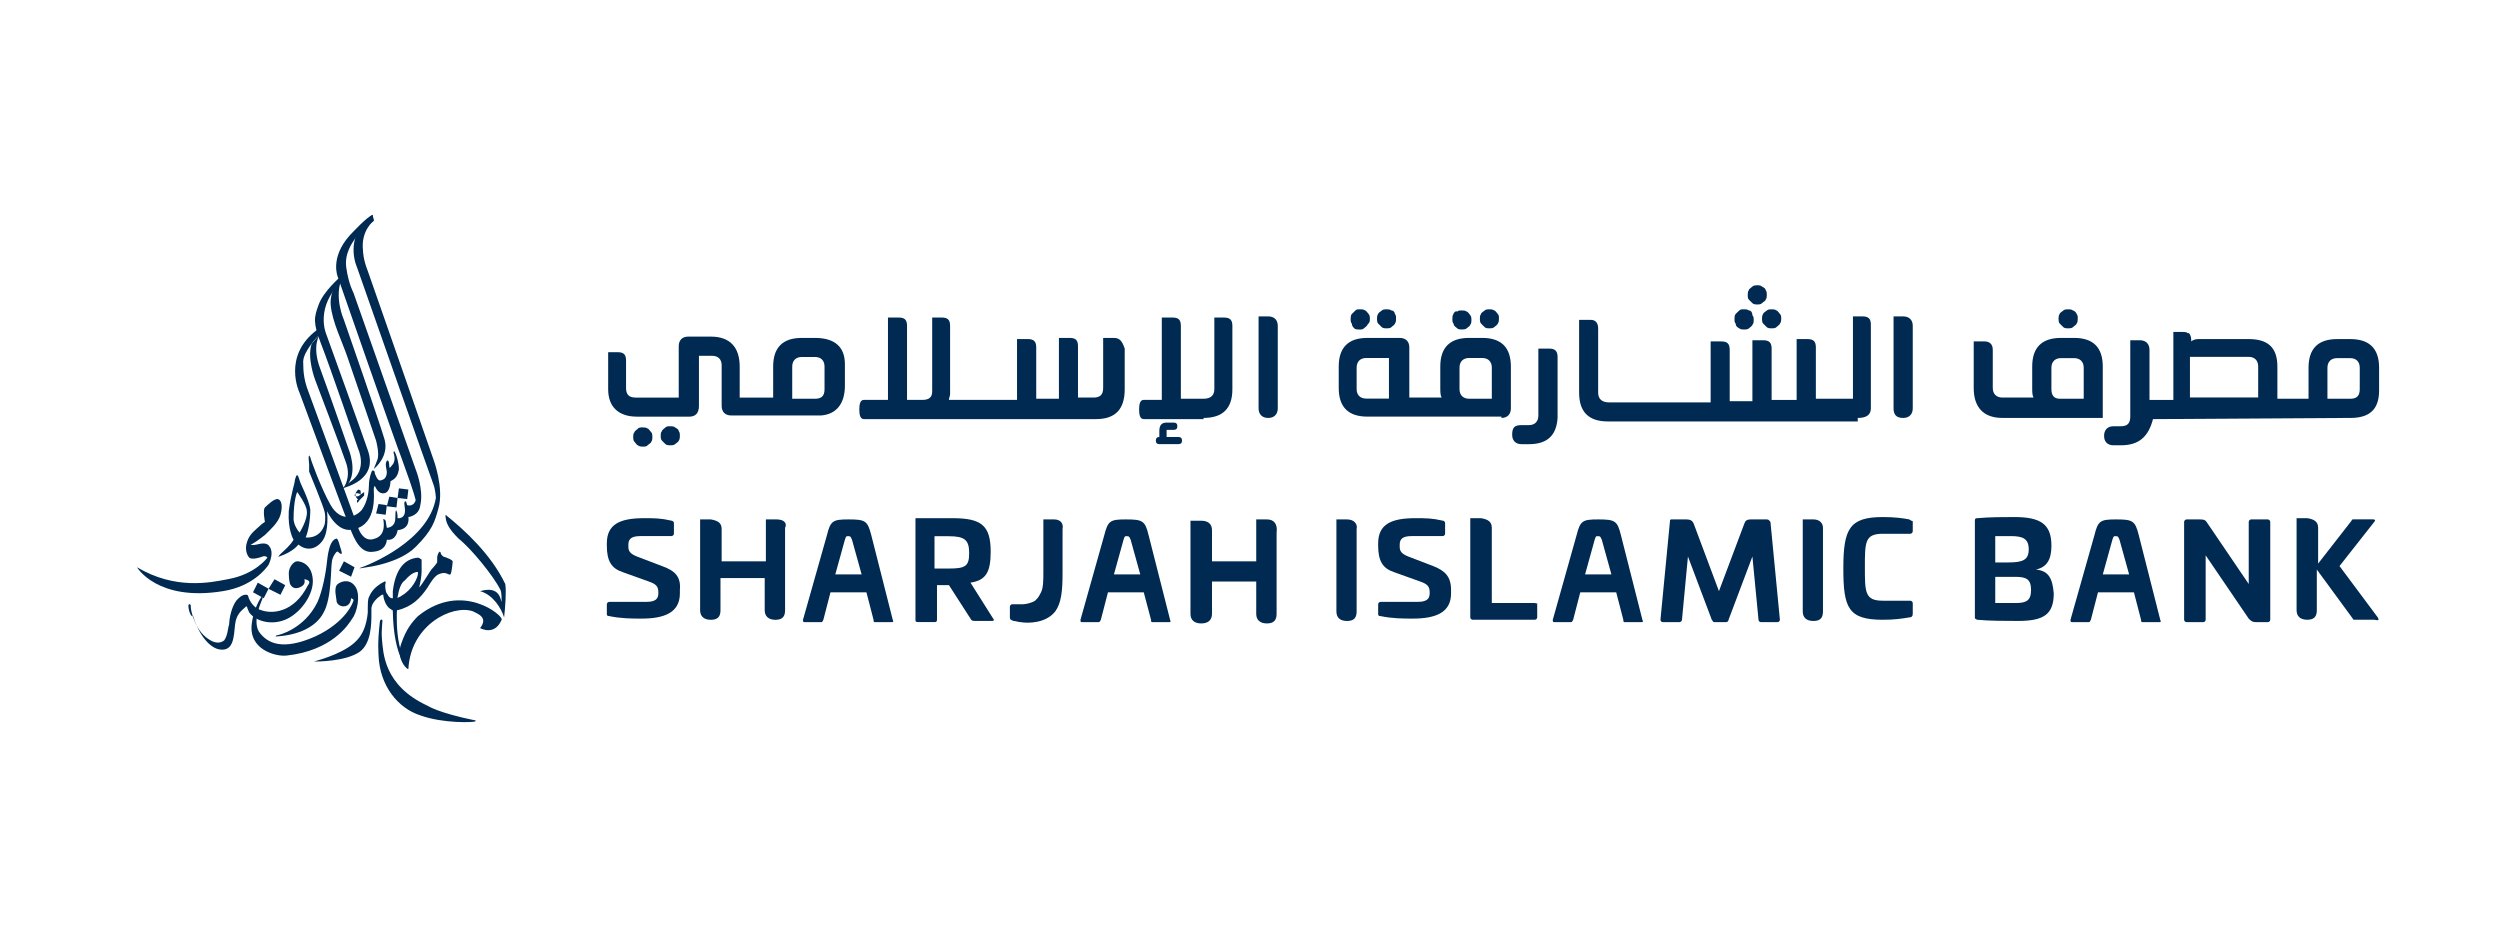 <svg width="128" height="48" viewBox="0 0 128 48" fill="none" xmlns="http://www.w3.org/2000/svg">
<g clip-path="url(#clip0_4361_26299)">
<path d="M64.93 16.199H64.439V20.907C64.439 21.213 64.625 21.399 64.93 21.399C65.236 21.399 65.422 21.213 65.422 20.907V16.683C65.422 16.378 65.236 16.199 64.93 16.199Z" fill="#002A52"/>
<path d="M61.623 21.398C62.606 21.398 63.098 20.909 63.098 19.931V19.804V16.683C63.098 16.377 62.971 16.258 62.666 16.258H62.606H62.233H62.174V19.931C62.174 20.236 61.995 20.415 61.623 20.415H60.46V16.683C60.46 16.377 60.341 16.258 60.036 16.258H59.969H59.544H59.484V16.75V20.474H58.561C58.382 20.474 58.322 20.661 58.322 20.966C58.322 21.272 58.382 21.458 58.561 21.458H61.623V21.398Z" fill="#002A52"/>
<path d="M77.423 22.258C77.423 22.563 77.602 22.742 77.908 22.742H78.28C79.196 22.742 79.688 22.318 79.748 21.401V19.01V18.28C79.748 17.974 79.621 17.848 79.316 17.848H78.831H78.764V18.339V18.399V21.275C78.764 21.58 78.585 21.766 78.28 21.766H77.908C77.543 21.766 77.423 21.886 77.423 22.258Z" fill="#002A52"/>
<path d="M95.117 21.399C95.601 21.399 95.788 21.213 95.788 20.907V17.175V16.683V16.624C95.788 16.318 95.668 16.199 95.356 16.199H94.931H94.871V16.683V20.416H92.972V17.786C92.972 17.481 92.852 17.361 92.539 17.361H92.055H91.988V20.475H90.707V17.846C90.707 17.54 90.58 17.421 90.275 17.421H89.79H89.723V20.543H88.561V17.913C88.561 17.607 88.442 17.481 88.136 17.481H87.645H87.585V20.602H82.437H82.378C82.013 20.602 81.826 20.416 81.826 20.11V16.81C81.826 16.564 81.707 16.378 81.462 16.378C81.402 16.378 81.402 16.378 81.342 16.378C81.275 16.378 81.275 16.378 81.216 16.378H80.91H80.851V20.11C80.851 21.089 81.34 21.578 82.318 21.578H82.259H95.117V21.399Z" fill="#002A52"/>
<path fill-rule="evenodd" clip-rule="evenodd" d="M76.872 21.331H70.011C69.033 21.331 68.543 20.842 68.543 19.863V18.768C68.543 17.79 69.033 17.301 70.011 17.301H71.665C71.97 17.301 72.157 17.48 72.157 17.785V20.355H73.811C73.743 20.236 73.743 20.05 73.743 19.863V18.768C73.743 17.79 74.235 17.301 75.219 17.301H75.889C76.867 17.301 77.357 17.79 77.357 18.768V20.907C77.357 21.212 77.178 21.398 76.872 21.398V21.331ZM71.114 18.329H69.951C69.646 18.329 69.46 18.515 69.46 18.821V19.923C69.46 20.229 69.646 20.407 69.951 20.407H71.114V18.329ZM74.727 19.923C74.727 20.229 74.913 20.415 75.219 20.415H76.381V18.821C76.381 18.515 76.195 18.329 75.889 18.329H75.219C74.913 18.329 74.727 18.515 74.727 18.821V19.923Z" fill="#002A52"/>
<path d="M97.441 21.399C97.747 21.399 97.933 21.213 97.933 20.907V16.683C97.933 16.378 97.747 16.199 97.441 16.199H96.95V20.907C96.95 21.213 97.076 21.399 97.441 21.399Z" fill="#002A52"/>
<path fill-rule="evenodd" clip-rule="evenodd" d="M102.522 21.398C101.546 21.398 101.054 20.847 101.054 19.863V17.48H101.605C101.851 17.48 102.03 17.606 102.03 17.912V19.863C102.03 20.169 102.216 20.355 102.522 20.355H104.116C104.049 20.236 104.049 20.05 104.049 19.863V18.768C104.049 17.79 104.541 17.301 105.524 17.301H106.195C107.173 17.301 107.662 17.79 107.662 18.768V21.398H102.522ZM106.686 18.828C106.686 18.523 106.5 18.336 106.195 18.336H105.524C105.219 18.336 105.032 18.523 105.032 18.828V19.931C105.032 20.236 105.159 20.415 105.465 20.415H106.686V18.828Z" fill="#002A52"/>
<path d="M32.665 22.799C32.724 22.866 32.851 22.866 32.911 22.866C33.03 22.866 33.097 22.866 33.157 22.799C33.216 22.739 33.343 22.68 33.343 22.62C33.402 22.561 33.402 22.434 33.402 22.375C33.402 22.315 33.402 22.188 33.343 22.129C33.276 22.069 33.216 21.942 33.157 21.942C33.097 21.883 32.97 21.883 32.911 21.883C32.791 21.883 32.724 21.883 32.665 21.942C32.605 22.009 32.486 22.069 32.486 22.129C32.419 22.188 32.419 22.315 32.419 22.375C32.419 22.434 32.419 22.561 32.486 22.62C32.546 22.68 32.605 22.799 32.665 22.799Z" fill="#002A52"/>
<path d="M34.565 21.884C34.505 21.824 34.378 21.824 34.319 21.824C34.2 21.824 34.133 21.824 34.073 21.884C34.013 21.943 33.894 22.011 33.894 22.07C33.827 22.13 33.827 22.256 33.827 22.316C33.827 22.375 33.827 22.495 33.894 22.562C33.954 22.621 34.013 22.681 34.073 22.741C34.133 22.8 34.259 22.8 34.319 22.8C34.378 22.8 34.505 22.8 34.565 22.741C34.624 22.681 34.751 22.621 34.751 22.562C34.81 22.495 34.81 22.375 34.81 22.316C34.81 22.256 34.81 22.13 34.751 22.07C34.751 22.011 34.689 21.948 34.565 21.884Z" fill="#002A52"/>
<path fill-rule="evenodd" clip-rule="evenodd" d="M110.233 21.459C109.994 22.375 109.503 22.799 108.586 22.799H108.214C107.908 22.799 107.729 22.621 107.729 22.315C107.729 22.01 107.908 21.824 108.214 21.824H108.586C108.892 21.824 109.07 21.704 109.07 21.332V17.421H109.562C109.868 17.421 110.054 17.607 110.054 17.912V20.475C110.173 20.475 111.276 20.475 111.276 20.475V16.996H111.767C111.827 16.996 111.954 16.996 112.013 17.056C112.073 17.056 112.073 17.056 112.073 17.056C112.132 17.115 112.192 17.235 112.192 17.421V17.48C112.259 17.421 112.378 17.361 112.564 17.361H115.135C116.111 17.361 116.602 17.786 116.602 18.769V20.416H118.197V18.829C118.197 17.85 118.686 17.361 119.664 17.361H120.335C121.318 17.361 121.81 17.85 121.81 18.829V19.991C121.81 20.967 121.318 21.399 120.335 21.399H120.096L110.233 21.459ZM119.165 20.416H120.335C120.64 20.416 120.819 20.296 120.819 19.924V18.829C120.819 18.523 120.64 18.337 120.335 18.337H119.657C119.351 18.337 119.165 18.523 119.165 18.829V20.416ZM112.125 20.349H115.619V18.762C115.619 18.456 115.433 18.27 115.127 18.27H112.125V20.349Z" fill="#002A52"/>
<path fill-rule="evenodd" clip-rule="evenodd" d="M43.259 18.642V19.745C43.259 20.661 42.827 21.213 42.037 21.272H37.44C37.135 21.272 36.949 21.093 36.949 20.78V18.702C36.949 18.397 36.77 18.218 36.464 18.218H35.786V20.78C35.786 21.153 35.608 21.332 35.302 21.332H32.605C31.689 21.332 31.138 20.848 31.138 19.931V18.032H31.622C31.935 18.032 32.054 18.151 32.054 18.464V19.864C32.054 20.17 32.173 20.356 32.546 20.356H34.751V17.726C34.751 17.421 34.93 17.234 35.235 17.234H36.397C37.381 17.234 37.872 17.786 37.872 18.769V20.356H39.586V18.769C39.586 17.791 40.075 17.301 41.053 17.301H41.724C42.767 17.301 43.259 17.786 43.259 18.642ZM42.216 18.769C42.216 18.464 42.037 18.277 41.724 18.277H41.053C40.748 18.277 40.562 18.464 40.562 18.769V20.416H41.724C42.037 20.416 42.216 20.296 42.216 19.931V18.769Z" fill="#002A52"/>
<path d="M57.033 17.301H56.542H56.482V19.863C56.482 20.236 56.296 20.355 55.99 20.355H55.193V17.725C55.193 17.42 55.074 17.301 54.769 17.301H54.277H54.217V20.415H53.055V17.785C53.055 17.48 52.928 17.36 52.623 17.36H52.139H52.072V20.474H48.585C48.585 20.355 48.645 20.296 48.645 20.169V16.683C48.645 16.377 48.526 16.258 48.22 16.258H48.153H47.788H47.728V20.05C47.728 20.355 47.542 20.474 47.237 20.474H47.296H46.44V16.683C46.44 16.377 46.32 16.258 46.015 16.258H45.948H45.523H45.464V20.474H44.234C44.056 20.474 43.996 20.661 43.996 20.966C43.996 21.272 44.056 21.458 44.234 21.458H55.32H56.117C57.093 21.458 57.585 20.966 57.585 19.931V18.336V18.277V17.845C57.458 17.48 57.339 17.301 57.033 17.301Z" fill="#002A52"/>
<path d="M69.341 16.812C69.4 16.872 69.519 16.872 69.586 16.872C69.706 16.872 69.765 16.872 69.832 16.812C69.892 16.752 70.011 16.685 70.011 16.626C70.138 16.506 70.138 16.447 70.138 16.32C70.138 16.261 70.138 16.141 70.071 16.074C70.011 16.015 69.951 15.896 69.892 15.896C69.832 15.836 69.706 15.836 69.646 15.836C69.519 15.836 69.46 15.836 69.4 15.896C69.341 15.955 69.278 16.015 69.214 16.074C69.154 16.141 69.154 16.261 69.154 16.32C69.154 16.447 69.154 16.506 69.214 16.566C69.214 16.685 69.281 16.752 69.341 16.812Z" fill="#002A52"/>
<path d="M71.24 15.896C71.173 15.836 71.054 15.836 70.994 15.836C70.927 15.836 70.808 15.836 70.748 15.896C70.689 15.955 70.562 16.015 70.562 16.074C70.502 16.141 70.502 16.261 70.502 16.32C70.502 16.38 70.502 16.506 70.562 16.566C70.622 16.626 70.684 16.688 70.748 16.752C70.808 16.812 70.927 16.812 70.994 16.812C71.054 16.812 71.173 16.812 71.24 16.752C71.3 16.685 71.419 16.626 71.419 16.566C71.478 16.506 71.478 16.38 71.478 16.32C71.478 16.201 71.478 16.141 71.419 16.074C71.419 16.015 71.359 15.896 71.24 15.896Z" fill="#002A52"/>
<path d="M74.608 16.811C74.667 16.87 74.787 16.87 74.846 16.87C74.913 16.87 75.032 16.87 75.092 16.811C75.159 16.751 75.278 16.684 75.278 16.625C75.338 16.565 75.338 16.446 75.338 16.379C75.338 16.319 75.338 16.2 75.278 16.14C75.219 16.073 75.159 15.954 75.092 15.954C75.032 15.895 74.913 15.895 74.846 15.895C74.727 15.895 74.667 15.895 74.608 15.954C74.541 15.895 74.421 16.014 74.421 16.073C74.362 16.14 74.362 16.26 74.362 16.319C74.362 16.446 74.362 16.505 74.421 16.565C74.421 16.684 74.541 16.751 74.608 16.811Z" fill="#002A52"/>
<path d="M76.5 15.896C76.44 15.836 76.321 15.836 76.254 15.836C76.194 15.836 76.075 15.836 76.015 15.896C75.948 15.955 75.829 16.015 75.829 16.074C75.769 16.141 75.769 16.261 75.769 16.32C75.769 16.38 75.769 16.506 75.829 16.566C75.889 16.626 75.951 16.688 76.015 16.752C76.075 16.812 76.194 16.812 76.254 16.812C76.321 16.812 76.44 16.812 76.5 16.752C76.567 16.685 76.686 16.626 76.686 16.566C76.746 16.506 76.746 16.38 76.746 16.32C76.746 16.201 76.746 16.141 76.686 16.074C76.626 16.015 76.567 15.896 76.5 15.896Z" fill="#002A52"/>
<path d="M89.052 16.812C89.112 16.872 89.239 16.872 89.298 16.872C89.358 16.872 89.485 16.872 89.544 16.812C89.604 16.752 89.723 16.685 89.723 16.626C89.79 16.566 89.79 16.447 89.79 16.38C89.79 16.32 89.79 16.201 89.723 16.141C89.723 16.015 89.663 15.896 89.544 15.896C89.485 15.836 89.358 15.836 89.298 15.836C89.172 15.836 89.112 15.836 89.052 15.896C88.993 15.955 88.931 16.015 88.866 16.074C88.807 16.141 88.807 16.261 88.807 16.32C88.807 16.447 88.807 16.506 88.866 16.566C88.866 16.685 88.933 16.752 89.052 16.812Z" fill="#002A52"/>
<path d="M90.952 15.896C90.893 15.836 90.766 15.836 90.707 15.836C90.647 15.836 90.52 15.836 90.461 15.896C90.401 15.955 90.274 16.015 90.274 16.074C90.215 16.141 90.215 16.261 90.215 16.32C90.215 16.38 90.215 16.506 90.274 16.566C90.339 16.626 90.401 16.688 90.461 16.752C90.52 16.812 90.647 16.812 90.707 16.812C90.766 16.812 90.893 16.812 90.952 16.752C91.012 16.685 91.131 16.626 91.131 16.566C91.198 16.506 91.198 16.38 91.198 16.32C91.198 16.201 91.198 16.141 91.131 16.074C91.072 16.015 91.012 15.896 90.952 15.896Z" fill="#002A52"/>
<path d="M90.215 14.672C90.155 14.605 90.036 14.605 89.969 14.605C89.909 14.605 89.79 14.605 89.723 14.672C89.664 14.732 89.544 14.792 89.544 14.851C89.485 14.911 89.485 15.038 89.485 15.097C89.485 15.216 89.485 15.283 89.544 15.343C89.604 15.403 89.664 15.462 89.723 15.522C89.79 15.589 89.909 15.589 89.969 15.589C90.036 15.589 90.155 15.589 90.215 15.522C90.275 15.462 90.401 15.403 90.401 15.343C90.461 15.283 90.461 15.157 90.461 15.097C90.461 15.038 90.461 14.911 90.401 14.851C90.401 14.792 90.339 14.732 90.215 14.672Z" fill="#002A52"/>
<path d="M106.135 15.896C106.075 15.836 105.949 15.836 105.889 15.836C105.83 15.836 105.703 15.836 105.643 15.896C105.584 15.955 105.457 16.015 105.457 16.074C105.397 16.141 105.397 16.261 105.397 16.32C105.397 16.38 105.397 16.506 105.457 16.566C105.522 16.626 105.584 16.688 105.643 16.752C105.703 16.812 105.83 16.812 105.889 16.812C105.949 16.812 106.075 16.812 106.135 16.752C106.195 16.685 106.321 16.626 106.321 16.566C106.381 16.506 106.381 16.38 106.381 16.32C106.381 16.201 106.381 16.141 106.321 16.074C106.321 16.015 106.195 15.896 106.135 15.896Z" fill="#002A52"/>
<path d="M60.341 22.374H59.79C59.73 22.374 59.73 22.374 59.73 22.374V22.069C59.73 22.009 59.73 22.009 59.73 22.009H60.095C60.219 22.009 60.281 21.947 60.281 21.823C60.281 21.699 60.219 21.637 60.095 21.637H59.73C59.484 21.637 59.358 21.763 59.358 22.069V22.315C59.358 22.315 59.358 22.315 59.358 22.374C59.238 22.374 59.179 22.436 59.179 22.561C59.179 22.68 59.238 22.739 59.358 22.739H60.341C60.46 22.739 60.52 22.68 60.52 22.561C60.52 22.436 60.46 22.374 60.341 22.374Z" fill="#002A52"/>
<path d="M68.968 26.594H68.424V31.302C68.424 31.615 68.603 31.794 68.968 31.794C69.34 31.794 69.459 31.615 69.459 31.302V27.085C69.519 26.84 69.34 26.594 68.968 26.594Z" fill="#002A52"/>
<path d="M92.852 26.594H92.301V31.302C92.301 31.615 92.48 31.794 92.852 31.794C93.217 31.794 93.336 31.615 93.336 31.302V27.026C93.336 26.78 93.157 26.594 92.852 26.594Z" fill="#002A52"/>
<path d="M33.894 28.982L32.605 28.491C32.3 28.364 32.173 28.245 32.173 27.999V27.88C32.173 27.574 32.359 27.448 32.791 27.448H34.378C34.438 27.448 34.505 27.388 34.505 27.328V26.777C34.505 26.718 34.438 26.658 34.378 26.658C33.827 26.531 33.521 26.531 32.97 26.531C31.748 26.531 31.07 26.837 31.07 27.82V27.939C31.07 28.736 31.316 29.102 31.867 29.288L33.216 29.772C33.581 29.899 33.708 30.018 33.708 30.323V30.383C33.708 30.688 33.521 30.815 33.097 30.815H31.197C31.137 30.815 31.07 30.875 31.07 30.934V31.426C31.07 31.485 31.07 31.545 31.197 31.545C31.808 31.672 32.359 31.672 32.851 31.672C34.013 31.672 34.81 31.366 34.81 30.383V30.204C34.87 29.526 34.564 29.221 33.894 28.982Z" fill="#002A52"/>
<path fill-rule="evenodd" clip-rule="evenodd" d="M45.709 31.734C45.769 31.853 45.709 31.853 45.642 31.853H44.786C44.726 31.853 44.726 31.794 44.726 31.734L44.361 30.326H42.521L42.156 31.734C42.096 31.853 42.096 31.853 42.037 31.853H41.172C41.113 31.853 41.113 31.794 41.113 31.734L42.342 27.391C42.521 26.661 42.648 26.594 43.445 26.594C44.301 26.594 44.42 26.661 44.607 27.391L45.709 31.734ZM44.115 29.41L43.623 27.637C43.564 27.517 43.564 27.451 43.445 27.451C43.318 27.451 43.318 27.451 43.258 27.637L42.767 29.41H44.115Z" fill="#002A52"/>
<path fill-rule="evenodd" clip-rule="evenodd" d="M50.85 31.672C50.909 31.731 50.909 31.791 50.79 31.791H49.934C49.807 31.791 49.747 31.791 49.688 31.672L48.585 29.958H47.974V31.731C47.974 31.85 47.907 31.85 47.847 31.85H46.991C46.872 31.85 46.872 31.791 46.872 31.731V26.531H48.771C50.239 26.531 50.723 26.896 50.723 28.245C50.723 29.288 50.485 29.712 49.688 29.831L50.85 31.672ZM49.621 28.312C49.621 27.641 49.382 27.455 48.585 27.455H47.847V29.109H48.585C49.442 29.109 49.621 28.982 49.621 28.312Z" fill="#002A52"/>
<path fill-rule="evenodd" clip-rule="evenodd" d="M59.909 31.734C59.968 31.853 59.909 31.853 59.849 31.853H58.993C58.933 31.853 58.933 31.794 58.933 31.734L58.56 30.326H56.728L56.363 31.734C56.296 31.853 56.296 31.853 56.236 31.853H55.379C55.32 31.853 55.32 31.794 55.32 31.734L56.542 27.391C56.728 26.661 56.847 26.594 57.644 26.594C58.501 26.594 58.628 26.661 58.806 27.391L59.909 31.734ZM58.382 29.41L57.89 27.637C57.83 27.517 57.83 27.451 57.704 27.451C57.585 27.451 57.585 27.451 57.525 27.637L57.033 29.41H58.382Z" fill="#002A52"/>
<path d="M73.378 28.982L72.097 28.491C71.791 28.364 71.665 28.245 71.665 27.999V27.88C71.665 27.574 71.851 27.448 72.275 27.448H73.87C73.929 27.448 73.989 27.388 73.989 27.328V26.777C73.989 26.718 73.929 26.658 73.87 26.658C73.319 26.531 73.013 26.531 72.462 26.531C71.24 26.531 70.562 26.837 70.562 27.82V27.939C70.562 28.736 70.808 29.102 71.359 29.288L72.708 29.772C73.073 29.899 73.199 30.018 73.199 30.323V30.383C73.199 30.688 73.013 30.815 72.581 30.815H70.689C70.622 30.815 70.562 30.875 70.562 30.934V31.426C70.562 31.485 70.562 31.545 70.689 31.545C71.299 31.672 71.851 31.672 72.335 31.672C73.505 31.672 74.294 31.366 74.294 30.383V30.204C74.294 29.526 73.989 29.221 73.378 28.982Z" fill="#002A52"/>
<path d="M78.586 30.875H76.38V27.574V27.023C76.38 26.718 76.194 26.591 75.829 26.531H75.278V27.515V31.612C75.278 31.672 75.337 31.731 75.397 31.731H78.586C78.645 31.731 78.705 31.672 78.705 31.612V30.875C78.645 30.934 78.645 30.875 78.586 30.875Z" fill="#002A52"/>
<path fill-rule="evenodd" clip-rule="evenodd" d="M84.091 31.734C84.158 31.853 84.091 31.853 84.031 31.853H83.175C83.115 31.853 83.115 31.794 83.115 31.734L82.75 30.326H80.91L80.545 31.734C80.478 31.853 80.478 31.853 80.418 31.853H79.562C79.502 31.853 79.502 31.794 79.502 31.734L80.724 27.391C80.91 26.661 81.029 26.594 81.826 26.594C82.683 26.594 82.81 26.661 82.989 27.391L84.091 31.734ZM82.504 29.41L82.013 27.637C81.953 27.517 81.953 27.451 81.826 27.451C81.707 27.451 81.707 27.451 81.647 27.637L81.156 29.41H82.504Z" fill="#002A52"/>
<path d="M90.46 26.594H89.663C89.418 26.594 89.358 26.661 89.298 26.84L88.01 30.267L86.728 26.84C86.668 26.661 86.542 26.594 86.356 26.594H85.566C85.499 26.594 85.499 26.661 85.499 26.72L85.015 31.734C85.015 31.794 85.074 31.853 85.134 31.853H85.991C86.05 31.853 86.117 31.794 86.117 31.734L86.423 28.494L87.644 31.734C87.704 31.794 87.704 31.853 87.764 31.853H88.382C88.442 31.853 88.501 31.794 88.501 31.734L89.723 28.494L90.036 31.734C90.036 31.794 90.096 31.853 90.155 31.853H91.012C91.071 31.853 91.131 31.794 91.131 31.734L90.647 26.72C90.58 26.661 90.58 26.594 90.46 26.594Z" fill="#002A52"/>
<path d="M97.747 26.592C97.441 26.532 97.009 26.473 96.398 26.473C94.685 26.473 94.379 27.084 94.379 29.102C94.379 31.121 94.625 31.732 96.398 31.732C97.009 31.732 97.382 31.673 97.747 31.613C97.871 31.613 97.933 31.551 97.933 31.427V30.875C97.933 30.816 97.866 30.756 97.806 30.756H96.398C95.482 30.756 95.482 30.324 95.482 29.043C95.482 27.754 95.482 27.329 96.398 27.329H97.806C97.866 27.329 97.933 27.27 97.933 27.203V26.659C97.933 26.718 97.866 26.659 97.747 26.592Z" fill="#002A52"/>
<path fill-rule="evenodd" clip-rule="evenodd" d="M105.152 30.384C105.152 31.486 104.601 31.792 103.319 31.792C102.709 31.792 101.852 31.792 101.233 31.732C101.114 31.673 101.114 31.673 101.114 31.613V26.659C101.114 26.532 101.174 26.532 101.233 26.532C101.852 26.473 102.582 26.473 103.133 26.473C104.482 26.473 105.033 26.838 105.033 27.94C105.033 28.67 104.787 29.043 104.236 29.162C104.914 29.222 105.092 29.654 105.152 30.384ZM102.157 28.797H102.828C103.565 28.797 103.871 28.67 103.871 28.127C103.871 27.575 103.565 27.449 102.954 27.449H102.157V28.797ZM103.99 30.205C103.99 29.654 103.744 29.535 103.193 29.535H102.157V30.875H103.193C103.744 30.875 103.99 30.756 103.99 30.205Z" fill="#002A52"/>
<path fill-rule="evenodd" clip-rule="evenodd" d="M110.605 31.734C110.665 31.853 110.605 31.853 110.546 31.853H109.689C109.622 31.853 109.622 31.794 109.622 31.734L109.257 30.326H107.417L107.052 31.734C106.992 31.853 106.992 31.853 106.933 31.853H106.076C106.009 31.853 106.009 31.794 106.009 31.734L107.238 27.391C107.417 26.661 107.543 26.594 108.341 26.594C109.197 26.594 109.317 26.661 109.503 27.391L110.605 31.734ZM109.011 29.41L108.519 27.637C108.46 27.517 108.46 27.451 108.341 27.451C108.214 27.451 108.214 27.451 108.154 27.637L107.663 29.41H109.011Z" fill="#002A52"/>
<path d="M116.111 26.594H115.254C115.194 26.594 115.135 26.661 115.135 26.72V29.901L113.056 26.84C112.93 26.661 112.93 26.594 112.624 26.594H111.954C111.887 26.594 111.827 26.661 111.827 26.72V31.734C111.827 31.794 111.887 31.853 111.954 31.853H112.811C112.87 31.853 112.93 31.794 112.93 31.734V28.434L115.135 31.675C115.254 31.794 115.321 31.853 115.5 31.853H116.111C116.178 31.853 116.237 31.794 116.237 31.734V26.72C116.237 26.661 116.178 26.594 116.111 26.594Z" fill="#002A52"/>
<path d="M121.742 31.612L119.783 28.982L121.564 26.718C121.623 26.658 121.623 26.591 121.504 26.591H120.521C120.461 26.591 120.401 26.591 120.401 26.658L118.688 28.856V27.515V27.023C118.688 26.718 118.502 26.591 118.137 26.531H117.585V27.448V30.755V31.24C117.585 31.545 117.764 31.731 118.137 31.731C118.502 31.731 118.621 31.545 118.621 31.24V30.755V29.161L120.461 31.672C120.461 31.731 120.521 31.731 120.58 31.731H121.564C121.81 31.791 121.81 31.731 121.742 31.612Z" fill="#002A52"/>
<path d="M39.764 26.594H39.213V28.307V28.739H36.948V28.367V27.085C36.948 26.78 36.77 26.661 36.397 26.594H35.846V28.307V30.818V31.242C35.846 31.548 36.032 31.734 36.397 31.734C36.77 31.734 36.889 31.548 36.889 31.242V30.818V29.596H39.153V30.818V31.242C39.153 31.548 39.34 31.734 39.705 31.734C40.077 31.734 40.196 31.548 40.196 31.242V30.818V28.307V27.026C40.316 26.78 40.137 26.594 39.764 26.594Z" fill="#002A52"/>
<path d="M53.971 26.594H53.42V28.002V29.291C53.42 29.715 53.42 30.08 53.301 30.326C53.234 30.453 53.174 30.572 53.115 30.632C53.055 30.691 53.055 30.691 52.995 30.758C52.809 30.877 52.504 30.937 52.377 30.937H51.826C51.766 30.937 51.706 30.997 51.706 31.064V31.615C51.706 31.734 51.766 31.734 51.893 31.794C52.012 31.794 52.139 31.853 52.258 31.853C52.623 31.92 53.547 31.92 54.031 31.302C54.336 30.877 54.403 30.267 54.403 29.35V28.918V27.085C54.463 26.78 54.277 26.594 53.971 26.594Z" fill="#002A52"/>
<path d="M64.87 26.594H64.319V28.307V28.739H62.054V28.367V27.145C62.054 26.84 61.868 26.661 61.503 26.661H60.952V31.064V31.429C60.952 31.734 61.138 31.92 61.503 31.92C61.868 31.92 62.054 31.734 62.054 31.429V30.997V29.775H63.276H64.319V31.123V31.429C64.319 31.734 64.505 31.92 64.87 31.92C65.235 31.92 65.362 31.734 65.362 31.429V30.997V28.494V27.272C65.422 26.84 65.235 26.594 64.87 26.594Z" fill="#002A52"/>
<path d="M17.422 14.18C17.422 14.18 16.566 14.91 16.32 15.588C16.074 16.258 16.014 16.504 16.439 17.607C16.871 18.702 18.339 22.985 18.339 22.985C18.339 22.985 18.83 24.028 17.974 24.639C17.974 24.639 17.422 25.064 17.542 25.004C17.668 24.945 19.382 24.572 18.83 23.045C18.584 22.315 16.685 17.055 16.685 17.055C16.685 17.055 16.134 15.707 17.482 14.425L17.422 14.18Z" fill="#002A52"/>
<path d="M19.195 23.961C19.195 23.961 19.933 23.351 19.687 22.494C19.441 21.637 17.608 16.377 17.608 16.377C17.608 16.377 17.057 15.156 17.541 14.18C17.541 14.18 16.871 14.731 16.93 15.588C16.99 16.444 17.541 17.54 17.787 18.277C18.033 19.007 19.255 22.561 19.255 22.561C19.255 22.561 19.441 23.231 19.322 23.537C19.195 23.902 19.076 24.088 19.195 23.961Z" fill="#002A52"/>
<path d="M16.379 17.117C16.379 17.117 15.954 17.669 16.379 18.831C16.811 19.993 17.847 22.988 17.847 22.988C17.847 22.988 18.338 24.15 17.787 24.82L17.608 24.947C17.608 24.947 17.973 24.455 17.728 23.725C17.482 22.988 16.133 19.442 16.133 19.442C16.133 19.442 15.709 18.339 15.954 17.609L16.379 17.117Z" fill="#002A52"/>
<path d="M18.465 25.312V25.126C18.465 25.126 18.398 25.066 18.339 25.066C18.279 25.126 18.152 25.253 18.219 25.431C18.279 25.558 18.339 25.558 18.339 25.558L18.279 25.618V25.737C18.279 25.737 18.339 25.737 18.398 25.618C18.525 25.498 18.644 25.372 18.644 25.372V25.193C18.644 25.193 18.465 25.312 18.398 25.372C18.339 25.431 18.219 25.431 18.152 25.372C18.152 25.312 18.219 25.253 18.279 25.253C18.398 25.253 18.465 25.312 18.465 25.312Z" fill="#002A52"/>
<path d="M20.424 25.004L20.357 25.496L20.849 25.555L20.909 25.064L20.424 25.004Z" fill="#002A52"/>
<path d="M19.933 25.43L19.806 25.921L20.298 25.981L20.357 25.497L19.933 25.43Z" fill="#002A52"/>
<path d="M19.381 25.805L19.255 26.289L19.747 26.356L19.806 25.864L19.381 25.805Z" fill="#002A52"/>
<path d="M20.849 34.177C20.849 34.177 20.052 33.566 20.112 30.758H20.357C20.357 30.758 20.112 32.836 20.79 33.931L20.849 34.177Z" fill="#002A52"/>
<path d="M21.282 25.617C21.282 25.617 21.282 25.43 20.544 23.412C20.358 22.987 17.296 14.181 17.296 14.181C17.296 14.181 16.871 13.205 17.914 12.043C18.093 11.857 18.771 11.119 19.076 11L19.136 11.305C19.136 11.305 17.542 12.348 17.728 13.689C17.847 14.546 18.093 14.978 18.093 14.978L21.282 24.03C21.282 24.03 21.706 25.065 21.52 25.863C21.46 26.414 20.909 26.473 20.909 26.473C20.909 26.473 21.036 27.084 20.358 27.144C20.358 27.144 20.298 27.695 19.806 27.636C19.806 27.636 19.806 28.187 19.136 28.246C18.465 28.366 18.153 27.636 17.914 27.025C17.668 26.414 15.337 20.111 15.337 20.111C15.337 20.111 14.42 18.219 16.26 16.87L16.32 17.176C16.32 17.176 15.523 17.973 15.523 18.524C15.523 19.076 15.582 19.5 15.769 19.992C15.955 20.476 18.339 27.025 18.339 27.025C18.339 27.025 18.585 27.822 19.196 27.576C19.806 27.39 19.628 26.66 19.628 26.593C19.628 26.533 19.687 26.593 19.747 26.66C19.747 26.719 19.806 27.025 19.806 27.025C19.806 27.025 20.239 27.025 20.239 26.533C20.239 26.041 20.298 26.108 20.298 26.168C20.358 26.227 20.358 26.533 20.358 26.533C20.358 26.533 20.79 26.593 20.73 26.041C20.663 25.617 20.73 25.676 20.79 25.676L20.849 25.863C20.849 25.863 21.155 25.982 21.282 25.617Z" fill="#002A52"/>
<path fill-rule="evenodd" clip-rule="evenodd" d="M19.992 24.64C19.992 24.64 19.992 25.191 19.687 25.251C19.382 25.311 19.255 25.005 19.195 24.886C19.195 24.886 19.136 24.886 19.136 25.065C19.136 25.251 19.322 26.838 18.152 27.084C17.296 27.389 16.744 26.167 16.744 26.167C16.744 26.167 16.871 27.203 16.506 27.695C16.134 28.186 15.649 28.186 15.277 27.881C15.277 27.881 15.031 28.246 14.301 28.492C14.301 28.492 14.174 28.551 14.36 28.365C14.547 28.186 14.852 27.94 15.031 27.635C15.031 27.635 14.726 27.143 14.785 26.167C14.912 25.191 15.098 24.759 15.098 24.573C15.158 24.394 15.158 24.335 15.217 24.335C15.277 24.335 15.277 24.454 15.336 24.573C15.336 24.7 15.828 25.556 15.888 26.108C15.888 26.659 15.768 27.27 15.649 27.516C15.649 27.516 16.379 27.635 16.625 26.838C16.625 26.838 16.685 26.532 16.625 26.227C16.566 25.922 15.828 24.148 15.828 24.148C15.828 24.148 15.828 23.903 15.828 23.783C15.828 23.657 15.768 23.351 15.828 23.351C15.828 23.292 15.828 23.292 15.888 23.411C15.888 23.478 16.439 25.005 16.931 25.862C17.422 26.719 18.152 26.532 18.525 26.108C18.83 25.676 18.89 25.124 18.89 24.819C18.89 24.514 19.017 24.089 19.076 24.089C19.195 24.089 19.195 24.208 19.195 24.268C19.255 24.335 19.322 24.7 19.56 24.573C19.806 24.514 19.806 24.208 19.806 24.148C19.806 24.089 19.687 23.724 19.806 23.597C19.933 23.478 19.933 23.903 19.933 23.903C19.933 23.903 19.933 24.029 20.052 23.843C20.179 23.724 20.238 23.538 20.179 23.292C20.179 23.292 20.112 23.105 20.179 23.105C20.238 23.105 20.425 23.657 20.425 24.029C20.358 24.394 20.238 24.514 19.992 24.64ZM15.709 26.167C15.709 25.862 15.217 25.191 15.217 25.191C15.217 25.191 15.031 25.556 15.031 26.592C15.031 26.592 15.031 26.897 15.336 27.27C15.336 27.27 15.768 26.592 15.709 26.167Z" fill="#002A52"/>
<path d="M9.645 30.996C9.645 30.996 9.645 30.936 9.704 30.936C9.771 30.936 9.771 30.996 9.771 31.122C9.771 31.182 9.95 32.404 10.874 32.836C10.874 32.836 11.239 33.014 11.485 32.776C11.663 32.53 11.663 32.158 11.73 31.979C11.73 31.852 11.79 31.182 12.095 30.757C12.461 30.325 12.706 30.452 12.706 30.511C12.706 30.571 12.893 31.122 13.377 31.241C13.869 31.428 15.031 31.428 15.768 29.96C15.828 29.901 15.887 29.774 15.768 29.714C15.649 29.655 15.582 29.655 15.582 29.655C15.582 29.655 15.649 29.833 15.523 29.96C15.403 30.079 15.031 30.265 14.852 29.901C14.852 29.901 14.785 29.714 14.785 29.349C14.785 29.044 15.031 28.738 15.217 28.738C15.463 28.738 15.955 28.917 16.014 29.655C16.074 30.385 15.463 31.301 14.725 31.674C13.995 32.039 13.139 31.852 12.766 31.368C12.766 31.368 12.647 31.122 12.647 31.063C12.647 31.063 12.647 30.996 12.52 31.122C12.401 31.241 12.095 31.428 12.036 31.979C11.969 32.59 11.969 33.32 11.298 33.26C10.628 33.201 10.077 32.225 9.89 31.547C9.771 31.614 9.645 31.241 9.645 30.996Z" fill="#002A52"/>
<path d="M14.115 32.588C14.115 32.588 14.115 32.528 14.174 32.528C14.241 32.528 15.582 32.223 16.26 30.815C16.506 30.264 16.685 29.347 16.744 28.736C16.812 28.125 16.931 27.634 17.236 27.574C17.236 27.574 17.296 27.574 17.363 27.82C17.422 28.058 17.542 28.304 17.482 28.364C17.422 28.364 17.363 28.304 17.296 28.245C17.236 28.185 16.99 28.55 16.99 28.796C16.931 29.042 16.99 30.629 16.566 31.366C16.193 32.096 15.277 32.528 14.115 32.588Z" fill="#002A52"/>
<path d="M17.974 30.63C17.974 30.63 17.974 30.876 17.787 30.995C17.541 31.122 17.296 30.995 17.236 30.816C17.236 30.63 17.057 30.078 17.296 29.9C17.541 29.713 17.974 29.654 18.22 30.078C18.465 30.511 18.279 31.367 18.033 31.673C17.847 31.978 16.99 33.319 14.666 33.565C14.115 33.625 12.707 33.26 12.893 31.919C12.952 31.427 13.139 30.935 13.377 30.57C13.377 30.57 13.444 30.511 13.444 30.63C13.444 30.689 12.893 31.732 13.258 32.343C13.69 32.954 14.48 33.319 16.134 32.589C17.728 31.852 18.093 30.816 18.093 30.756C18.152 30.689 17.974 30.63 17.974 30.63Z" fill="#002A52"/>
<path d="M13.564 27.39C13.809 27.144 14.242 26.779 14.361 26.354C14.48 25.922 14.42 25.617 14.242 25.557C14.055 25.498 13.69 25.863 13.564 25.982C13.444 26.109 13.564 26.72 13.564 26.72C13.564 26.72 13.377 26.839 13.258 26.965C13.139 27.084 12.766 27.33 12.647 27.755C12.521 28.128 12.647 28.433 12.766 28.552C12.893 28.671 13.318 28.552 13.444 28.493C13.623 28.433 13.69 28.552 13.69 28.552C13.69 28.552 13.072 29.409 11.664 29.655C10.748 29.834 8.974 30.206 7.015 29.044C7.015 29.044 8.051 30.817 11.418 30.266C12.953 30.02 13.623 29.103 13.75 28.917C13.869 28.671 13.996 28.247 13.809 28.001C13.69 27.755 13.377 27.822 13.139 27.882C12.893 27.941 12.834 27.882 12.834 27.882C12.893 27.882 13.258 27.636 13.564 27.39Z" fill="#002A52"/>
<path d="M13.198 29.832L13.75 30.145L13.504 30.629L12.953 30.324L13.198 29.832Z" fill="#002A52"/>
<path d="M14.055 29.656L14.606 29.962L14.36 30.453L13.749 30.148L14.055 29.656Z" fill="#002A52"/>
<path d="M17.609 28.738L18.152 29.044L17.974 29.528L17.363 29.223L17.609 28.738Z" fill="#002A52"/>
<path d="M19.441 31.918C19.441 31.918 19.441 31.672 19.56 31.732C19.627 31.732 19.501 32.157 19.56 32.775C19.627 33.386 19.627 35.092 21.892 36.135C21.892 36.135 22.444 36.5 24.276 36.872C24.276 36.872 24.403 36.872 24.336 36.932C24.276 36.992 22.689 37.051 21.52 36.627C20.358 36.254 19.441 35.092 19.382 33.565C19.382 33.445 19.322 32.954 19.441 31.918Z" fill="#002A52"/>
<path d="M25.87 29.902C25.133 28.367 23.792 27.145 22.809 26.355C22.809 26.721 22.928 27.026 23.479 27.577C24.097 28.061 25.26 29.47 25.625 30.207C25.684 30.326 25.684 30.691 25.684 30.818C25.625 30.758 25.625 29.961 24.582 30.267C25.26 30.453 25.684 31.183 25.811 31.615C25.87 31.064 25.93 30.267 25.87 29.902Z" fill="#002A52"/>
<path d="M21.4 31.546C21.095 31.852 20.79 32.224 20.544 32.954C20.238 33.751 20.909 34.362 20.909 34.243C21.035 31.978 23.173 30.935 24.216 31.3C24.462 31.427 25.014 31.613 24.581 32.157C24.581 32.157 25.319 32.589 25.684 31.732C25.811 31.546 23.665 29.713 21.4 31.546Z" fill="#002A52"/>
<path d="M19.076 11L19.136 11.305C19.136 11.305 18.465 11.797 18.585 12.833C18.585 12.833 18.585 13.265 18.831 13.876C19.076 14.546 22.198 23.538 22.198 23.538C22.198 23.538 22.749 25.006 22.444 26.041C22.257 26.719 22.138 27.144 21.282 28.001C20.425 28.857 18.771 29.044 18.771 29.044C18.771 29.044 18.153 29.163 18.525 29.044C18.89 28.917 21.952 27.695 22.317 25.497C22.317 25.371 22.257 24.946 22.198 24.82C22.138 24.7 18.279 13.689 18.279 13.689C18.279 13.689 17.542 12.103 19.076 11Z" fill="#002A52"/>
<path fill-rule="evenodd" clip-rule="evenodd" d="M23.173 28.797C23.173 28.857 23.114 29.408 23.054 29.408C22.995 29.468 22.868 29.289 22.622 29.349C22.384 29.408 22.257 29.468 21.892 30.079C21.52 30.63 21.095 31.062 20.357 31.241C20.298 31.241 20.179 31.241 20.052 31.241C20.052 31.181 19.992 31.181 19.992 31.181C19.687 30.995 19.627 30.511 19.627 30.511V30.451H19.56C19.56 30.451 19.016 30.757 19.016 31.181V31.427C19.016 31.919 19.016 32.954 18.398 33.386C17.668 33.871 16.26 33.871 16.074 33.871C16.506 33.752 17.728 33.386 18.279 32.776C18.584 32.463 18.771 31.979 18.83 31.368V31.122C18.83 30.936 18.83 30.69 18.89 30.57C18.949 30.451 19.076 30.079 19.687 29.773C19.747 29.773 19.747 29.773 19.747 29.773C19.747 29.833 19.747 29.833 19.747 29.833C19.687 29.96 19.747 30.325 19.806 30.384C19.873 30.451 19.873 30.57 20.052 30.63H20.112C20.112 30.511 20.112 30.325 20.112 30.265C20.238 29.222 20.663 28.611 21.4 28.552C21.4 28.552 21.46 28.552 21.52 28.611C21.587 28.611 21.587 28.671 21.587 28.738C21.587 28.917 21.587 29.103 21.587 29.222C21.587 29.527 21.52 29.833 21.46 30.079C21.646 29.9 22.011 29.222 22.138 29.103C22.257 28.984 22.384 28.797 22.384 28.797C22.384 28.797 22.384 28.738 22.384 28.552C22.384 28.552 22.384 28.365 22.503 28.246C22.503 28.246 22.563 28.246 22.563 28.306C22.563 28.365 22.622 28.432 22.689 28.492C22.868 28.552 23.241 28.671 23.173 28.797ZM20.357 30.57V30.63C20.424 30.57 20.424 30.57 20.424 30.57C20.484 30.57 20.544 30.511 20.544 30.511C21.095 30.205 21.4 29.595 21.4 29.349V29.289C21.4 29.289 21.154 29.222 20.73 29.714C20.544 29.833 20.424 30.146 20.357 30.57Z" fill="#002A52"/>
</g>
<defs>
<clipPath id="clip0_4361_26299">
<rect width="114.877" height="26" fill="white" transform="translate(7 11)"/>
</clipPath>
</defs>
</svg>
